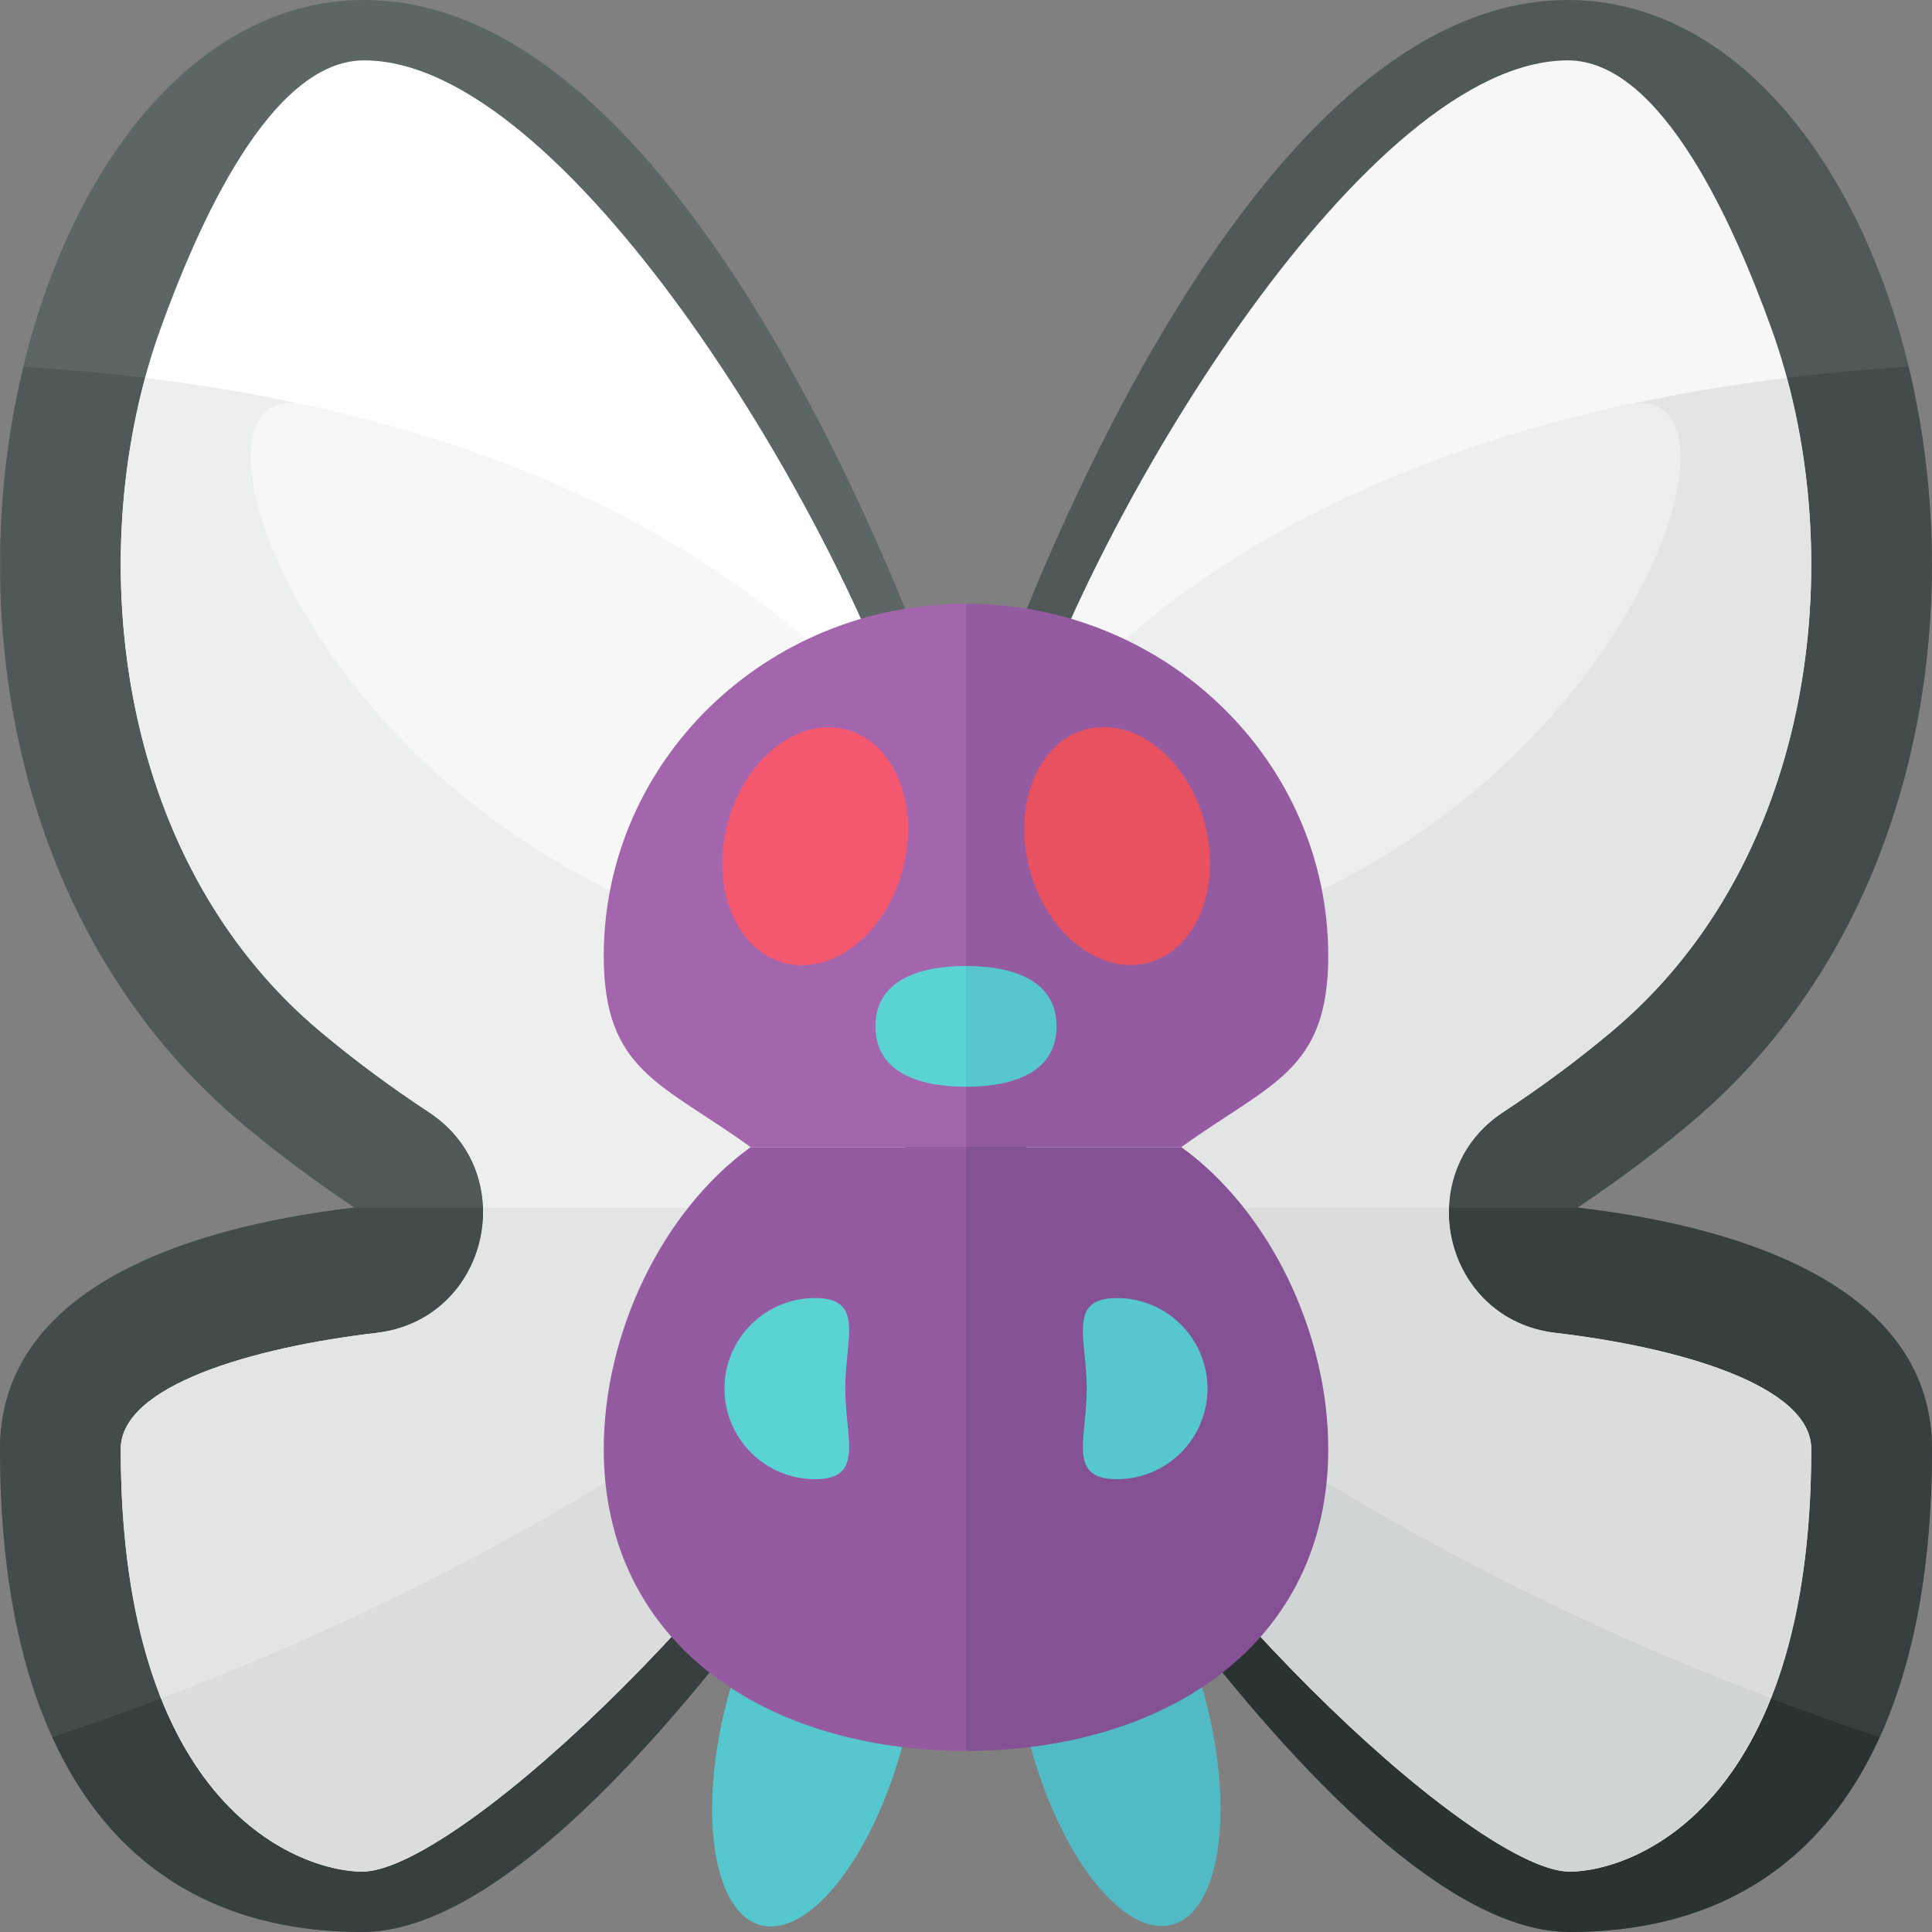 <?xml version="1.0" encoding="utf-8"?>
<!-- Generator: Adobe Illustrator 23.0.6, SVG Export Plug-In . SVG Version: 6.00 Build 0)  -->
<svg version="1.1" xmlns="http://www.w3.org/2000/svg" xmlns:xlink="http://www.w3.org/1999/xlink" x="0px" y="0px" width="32px"
	 height="32px" viewBox="0 0 32 32" enable-background="new 0 0 32 32" xml:space="preserve">
<rect x="0" y="0" width="32" height="32" fill="#808080" stroke="none"/>
<g id="icons">
	<g>
		<path fill="#505957" d="M16,12.809C16,12.809,19.988,0,25.969,0c5.981,0,8.972,12.809,1.994,18.632
			c-0.699,0.583-1.347,1.05-1.967,1.459C28.947,20.436,32,21.416,32,24c0,5-2,8-6,8S16,21.5,16,21.5V12.809z"/>
		<path fill="#434C4B" d="M31.61,6.075c0.996,4.122,0.162,9.378-3.647,12.556c-0.651,0.543-1.255,0.98-1.836,1.368H16v-6
			C16,14,18.681,6.87,31.61,6.075z"/>
		<path fill="#2B3332" d="M31.136,28.768C30.195,30.842,28.484,32,26,32c-4,0-10-10.5-10-10.5V20C16,20,21.092,25.423,31.136,28.768
			z"/>
		<path fill="#373F3F" d="M26.127,20C29.078,20.345,32,21.416,32,24c0,1.895-0.289,3.502-0.864,4.768C21.092,25.423,16,20,16,20
			H26.127z"/>
		<path fill="#F7F7F7" d="M26,31c0.989,0,4-1,4-7c0-1.052-2.188-1.683-4.237-1.923h0c-1.853-0.217-2.426-2.628-0.869-3.656l0,0
			c0.648-0.427,1.216-0.849,1.787-1.325c3.47-2.895,3.963-8.059,2.656-11.664C28.737,3.773,27.536,1,25.969,1
			C22.657,1,18.246,8.308,17,12.121v9.841C19.817,26.748,24.563,31,26,31z"/>
		<path fill="#D1D4D4" d="M17,20.939c1.761,1.553,5.881,4.737,12.331,7.182C28.386,30.498,26.695,31,26,31
			c-1.437,0-6.183-4.252-9-9.038V20.939z"/>
		<path fill="#E3E5E5" d="M17,20v-7.656c1.517-1.988,5.069-5.166,12.595-6.084c0.957,3.532,0.3,8.156-2.913,10.837
			c-0.571,0.477-1.139,0.898-1.787,1.325l0,0c-0.593,0.391-0.873,0.983-0.895,1.579H17z"/>
		<path fill="#DADDDC" d="M17,20h6.999c-0.036,0.967,0.617,1.943,1.764,2.077C27.812,22.317,30,22.948,30,24
			c0,1.783-0.269,3.116-0.669,4.121c-6.45-2.445-10.57-5.628-12.331-7.182V20z"/>
		<path fill="#EDEEEE" d="M27,6.691c2.595-0.431-0.884,8.83-10.019,9.283v-3.63C18.313,10.597,21.216,7.935,27,6.691z"/>
		<path fill="#5C6664" d="M16,12.809C16,12.809,12.012,0,6.031,0C0.049,0-2.941,12.809,4.037,18.632
			c0.699,0.583,1.347,1.05,1.967,1.459C3.053,20.436,0,21.416,0,24c0,5,2,8,6,8s10-10.5,10-10.5V12.809z"/>
		<path fill="#505957" d="M0.39,6.075c-0.996,4.122-0.162,9.378,3.647,12.556c0.651,0.543,1.255,0.98,1.836,1.368H16v-6
			C16,14,13.319,6.87,0.39,6.075z"/>
		<path fill="#373F3F" d="M0.864,28.768C1.805,30.842,3.516,32,6,32c4,0,10-10.5,10-10.5V20C16,20,10.908,25.423,0.864,28.768z"/>
		<path fill="#434C4B" d="M5.873,20C2.922,20.345,0,21.416,0,24c0,1.895,0.289,3.502,0.864,4.768C10.908,25.423,16,20,16,20H5.873z"
			/>
		<path fill="#FFFFFF" d="M6,31c-0.989,0-4-1-4-7c0-1.052,2.188-1.683,4.237-1.923h0c1.853-0.217,2.426-2.628,0.869-3.656l0,0
			c-0.648-0.427-1.216-0.849-1.787-1.325c-3.47-2.895-3.963-8.059-2.656-11.664C3.263,3.773,4.464,1,6.031,1
			C9.343,1,13.754,8.308,15,12.121v9.841C12.183,26.748,7.437,31,6,31z"/>
		<path fill="#DADDDC" d="M15,20.939c-1.761,1.553-5.881,4.737-12.331,7.182C3.614,30.498,5.305,31,6,31
			c1.437,0,6.183-4.252,9-9.038V20.939z"/>
		<path fill="#EDEEEE" d="M15,20v-7.656C13.483,10.355,9.931,7.177,2.405,6.26c-0.957,3.532-0.3,8.156,2.913,10.837
			c0.571,0.477,1.139,0.898,1.787,1.325l0,0C7.699,18.813,7.979,19.405,8.001,20H15z"/>
		<path fill="#E3E5E5" d="M15,20H8.001c0.036,0.967-0.617,1.943-1.764,2.077C4.188,22.317,2,22.948,2,24
			c0,1.783,0.269,3.116,0.669,4.121c6.45-2.445,10.57-5.628,12.331-7.182V20z"/>
		<path fill="#F7F7F7" d="M4.981,6.691C2.405,6.26,5.865,15.521,15,15.974v-3.63C13.668,10.597,10.765,7.935,4.981,6.691z"/>
		<ellipse transform="matrix(0.966 -0.259 0.259 0.966 -6.746 5.759)" fill="#51BAC5" cx="18.5" cy="28.5" rx="1.5" ry="3.5"/>
		
			<ellipse transform="matrix(0.259 -0.966 0.966 0.259 -17.523 34.164)" fill="#56C7CD" cx="13.5" cy="28.5" rx="3.5" ry="1.5"/>
		<g>
			<path fill="#945BA0" d="M16,19h-3.567C10.964,20.063,10,22.083,10,24c0,3.222,2.686,5,6,5V19z"/>
			<path fill="#845194" d="M19.567,19H16v10c3.314,0,6-1.778,6-5C22,22.083,21.036,20.063,19.567,19z"/>
			<path fill="#A366AD" d="M16,10c-3.314,0-6,2.612-6,5.833c0,1.917,0.964,2.103,2.433,3.167H16V10z"/>
			<path fill="#945BA0" d="M19.567,19C21.036,17.937,22,17.751,22,15.833C22,12.612,19.314,10,16,10v9H19.567z"/>
			
				<ellipse transform="matrix(0.259 -0.966 0.966 0.259 -3.532 23.428)" fill="#F3586F" cx="13.5" cy="14.015" rx="2" ry="1.5"/>
			
				<ellipse transform="matrix(0.966 -0.259 0.259 0.966 -2.997 5.266)" fill="#E85160" cx="18.5" cy="14.015" rx="1.5" ry="2"/>
			<path fill="#5BD3D5" d="M16,16c-0.828,0-1.5,0.264-1.5,1s0.672,1,1.5,1V16z"/>
			<path fill="#56C7CD" d="M17.5,17c0-0.736-0.672-1-1.5-1v2C16.828,18,17.5,17.736,17.5,17z"/>
			<path fill="#5BD3D5" d="M14,23c0,0.828,0.328,1.5-0.5,1.5S12,23.828,12,23s0.672-1.5,1.5-1.5S14,22.172,14,23z"/>
			<path fill="#56C7CD" d="M18,23c0,0.828-0.328,1.5,0.5,1.5S20,23.828,20,23s-0.672-1.5-1.5-1.5S18,22.172,18,23z"/>
		</g>
	</g>
</g>
<g id="labels">
</g>
</svg>
